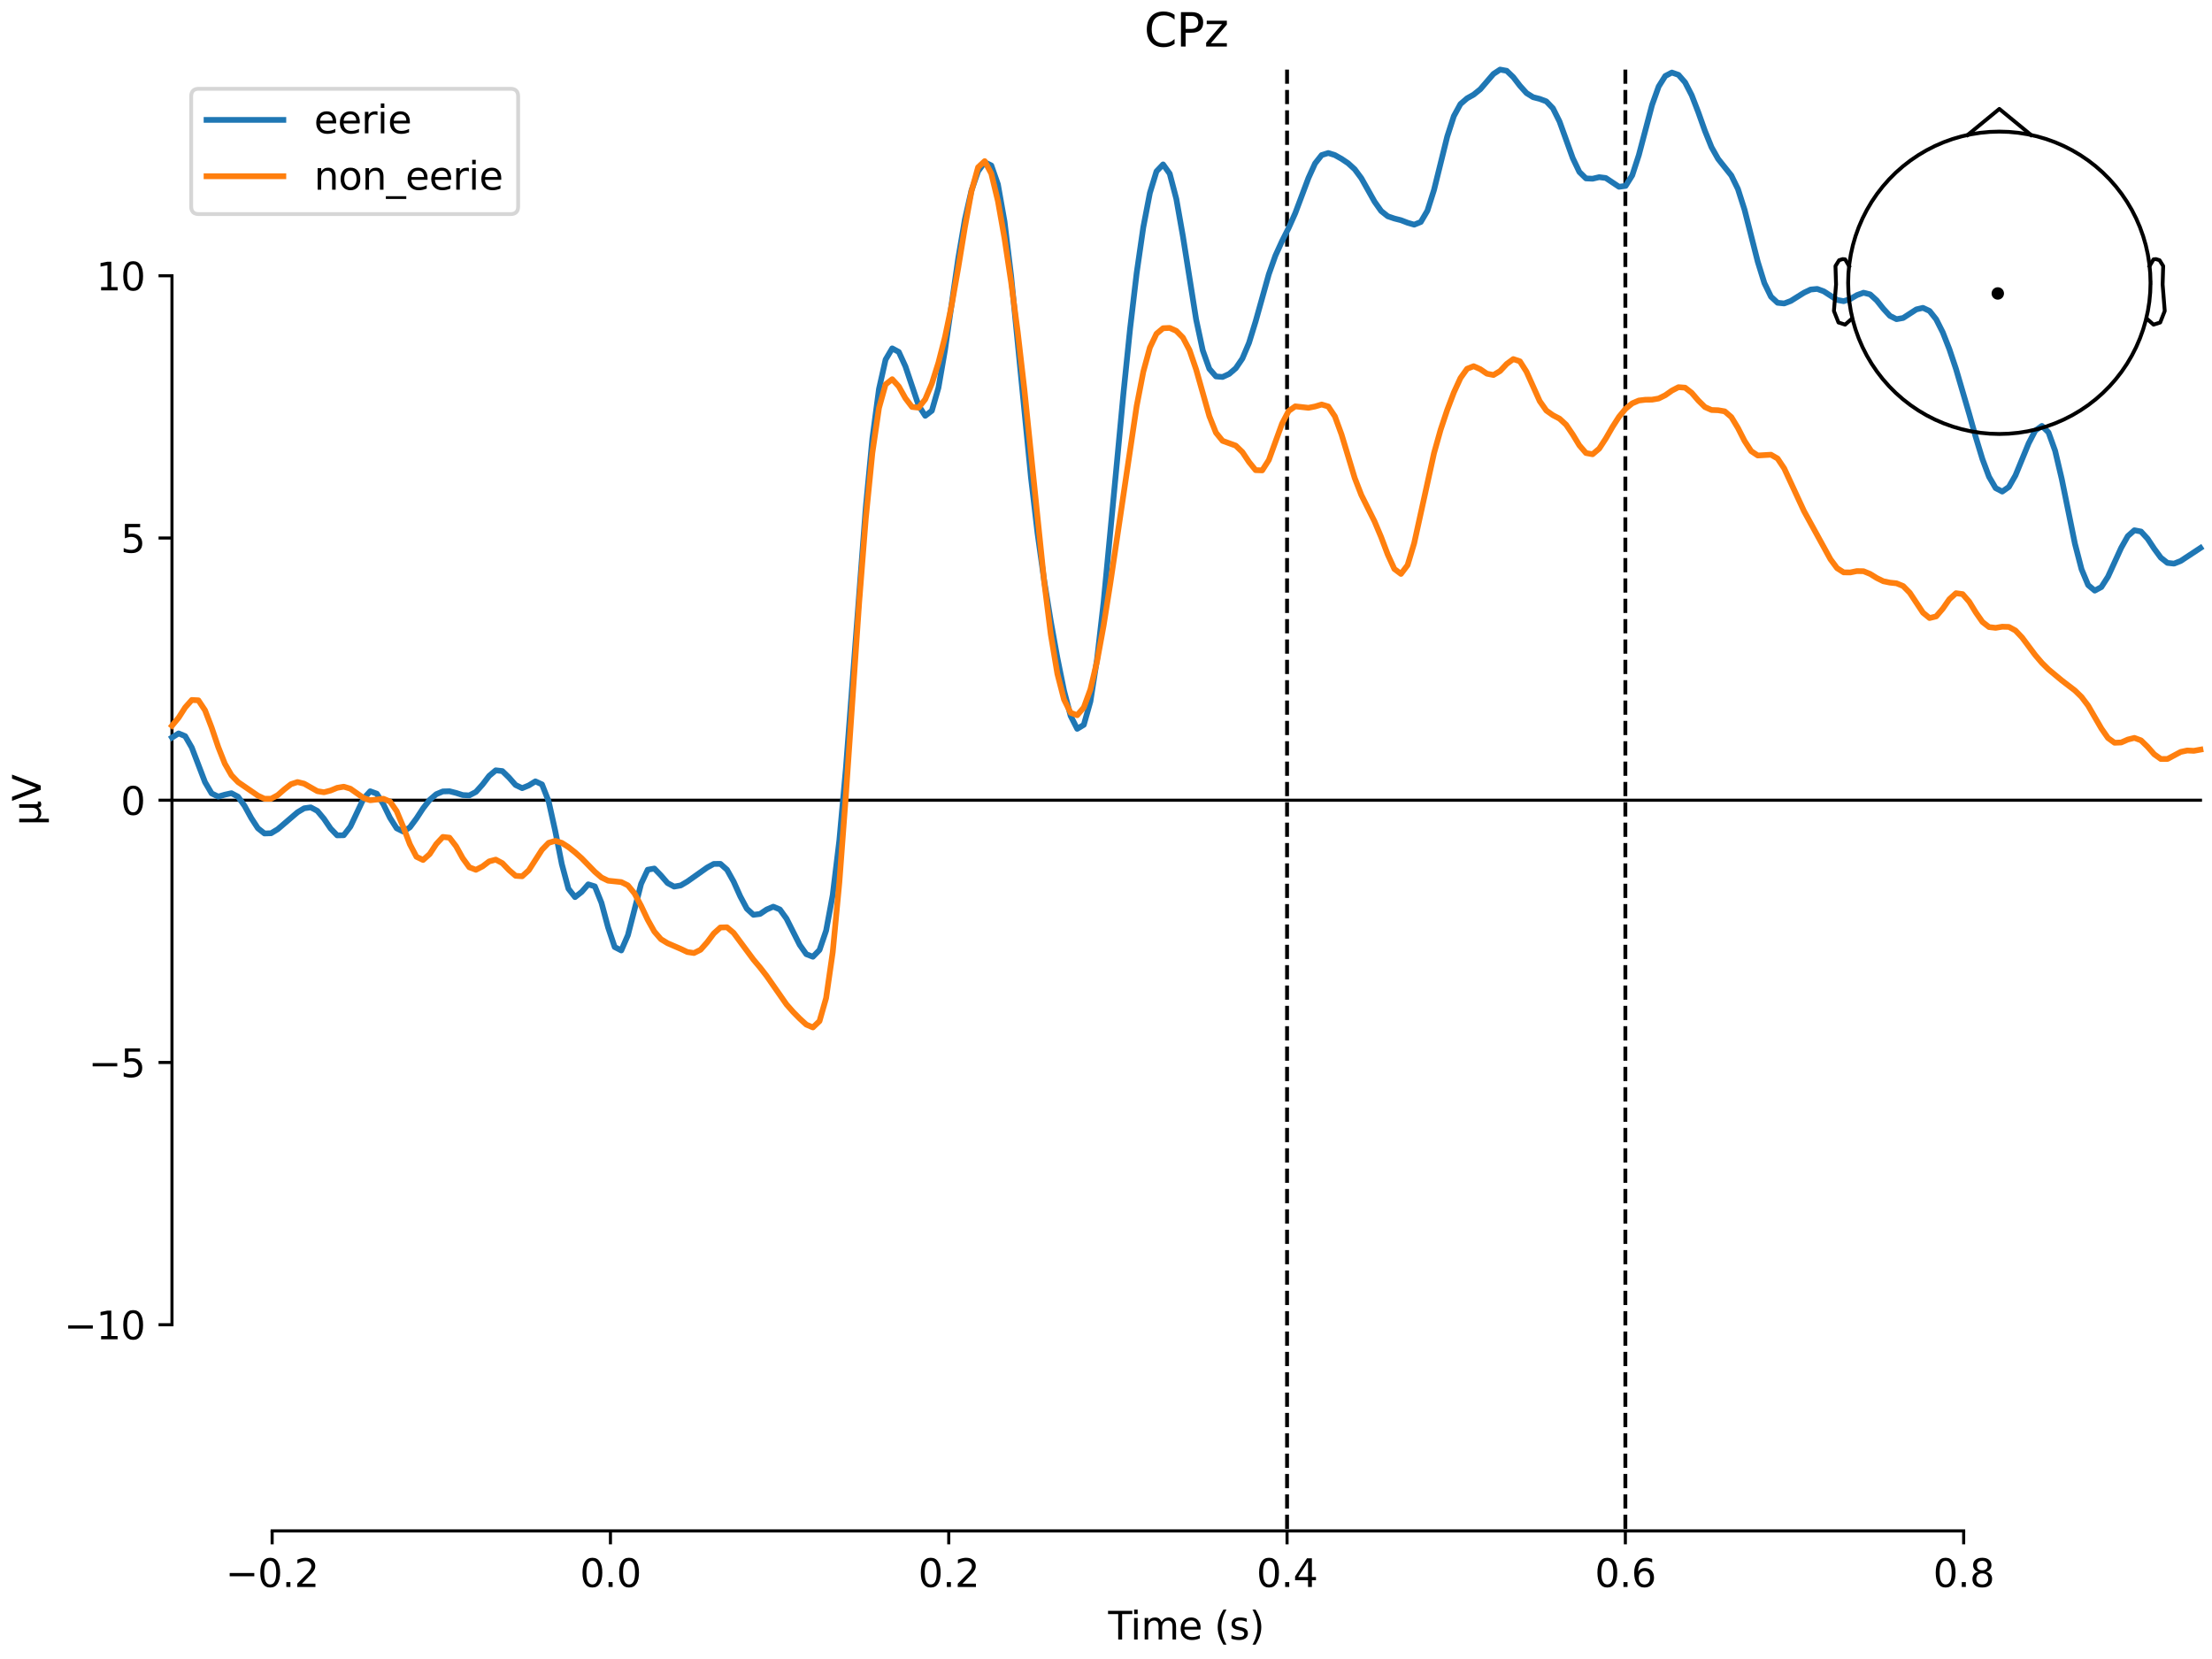 <?xml version="1.0" encoding="utf-8" standalone="no"?>
<!DOCTYPE svg PUBLIC "-//W3C//DTD SVG 1.1//EN"
  "http://www.w3.org/Graphics/SVG/1.1/DTD/svg11.dtd">
<svg xmlns:xlink="http://www.w3.org/1999/xlink" width="576pt" height="432pt" viewBox="0 0 576 432" xmlns="http://www.w3.org/2000/svg" version="1.1">
 <defs>
  <style type="text/css">*{stroke-linejoin: round; stroke-linecap: butt}</style>
 </defs>
 <g id="figure_1">
  <g id="patch_1">
   <path d="M 0 432 
L 576 432 
L 576 0 
L 0 0 
z
" style="fill: #ffffff"/>
  </g>
  <g id="axes_1">
   <g id="patch_2">
    <path d="M 44.783 398.644 
L 573 398.644 
L 573 18.118 
L 44.783 18.118 
L 44.783 398.644 
z
" style="fill: none; opacity: 0"/>
   </g>
   <g id="patch_3">
    <path d="M 44.783 344.95 
L 44.783 71.811 
" style="fill: none; stroke: #000000; stroke-width: 0.8; stroke-linejoin: miter; stroke-linecap: square"/>
   </g>
   <g id="LineCollection_1">
    <path d="M 335.147 18.118 
L 335.147 398.644 
" clip-path="url(#pb19c894d03)" style="fill: none; stroke-dasharray: 3.7,1.6; stroke-dashoffset: 0; stroke: #000000"/>
    <path d="M 423.241 18.118 
L 423.241 398.644 
" clip-path="url(#pb19c894d03)" style="fill: none; stroke-dasharray: 3.7,1.6; stroke-dashoffset: 0; stroke: #000000"/>
   </g>
   <g id="matplotlib.axis_1">
    <g id="xtick_1">
     <g id="line2d_1">
      <defs>
       <path id="m67dda3278e" d="M 0 0 
L 0 3.5 
" style="stroke: #000000; stroke-width: 0.8"/>
      </defs>
      <g>
       <use xlink:href="#m67dda3278e" x="70.867" y="398.644" style="stroke: #000000; stroke-width: 0.8"/>
      </g>
     </g>
     <g id="text_1">
      <!-- −0.2 -->
      <g transform="translate(58.726 413.242) scale(0.1 -0.1)">
       <defs>
        <path id="DejaVuSans-2212" d="M 678 2272 
L 4684 2272 
L 4684 1741 
L 678 1741 
L 678 2272 
z
" transform="scale(0.016)"/>
        <path id="DejaVuSans-30" d="M 2034 4250 
Q 1547 4250 1301 3770 
Q 1056 3291 1056 2328 
Q 1056 1369 1301 889 
Q 1547 409 2034 409 
Q 2525 409 2770 889 
Q 3016 1369 3016 2328 
Q 3016 3291 2770 3770 
Q 2525 4250 2034 4250 
z
M 2034 4750 
Q 2819 4750 3233 4129 
Q 3647 3509 3647 2328 
Q 3647 1150 3233 529 
Q 2819 -91 2034 -91 
Q 1250 -91 836 529 
Q 422 1150 422 2328 
Q 422 3509 836 4129 
Q 1250 4750 2034 4750 
z
" transform="scale(0.016)"/>
        <path id="DejaVuSans-2e" d="M 684 794 
L 1344 794 
L 1344 0 
L 684 0 
L 684 794 
z
" transform="scale(0.016)"/>
        <path id="DejaVuSans-32" d="M 1228 531 
L 3431 531 
L 3431 0 
L 469 0 
L 469 531 
Q 828 903 1448 1529 
Q 2069 2156 2228 2338 
Q 2531 2678 2651 2914 
Q 2772 3150 2772 3378 
Q 2772 3750 2511 3984 
Q 2250 4219 1831 4219 
Q 1534 4219 1204 4116 
Q 875 4013 500 3803 
L 500 4441 
Q 881 4594 1212 4672 
Q 1544 4750 1819 4750 
Q 2544 4750 2975 4387 
Q 3406 4025 3406 3419 
Q 3406 3131 3298 2873 
Q 3191 2616 2906 2266 
Q 2828 2175 2409 1742 
Q 1991 1309 1228 531 
z
" transform="scale(0.016)"/>
       </defs>
       <use xlink:href="#DejaVuSans-2212"/>
       <use xlink:href="#DejaVuSans-30" transform="translate(83.789 0)"/>
       <use xlink:href="#DejaVuSans-2e" transform="translate(147.412 0)"/>
       <use xlink:href="#DejaVuSans-32" transform="translate(179.199 0)"/>
      </g>
     </g>
    </g>
    <g id="xtick_2">
     <g id="line2d_2">
      <g>
       <use xlink:href="#m67dda3278e" x="158.96" y="398.644" style="stroke: #000000; stroke-width: 0.8"/>
      </g>
     </g>
     <g id="text_2">
      <!-- 0.0 -->
      <g transform="translate(151.009 413.242) scale(0.1 -0.1)">
       <use xlink:href="#DejaVuSans-30"/>
       <use xlink:href="#DejaVuSans-2e" transform="translate(63.623 0)"/>
       <use xlink:href="#DejaVuSans-30" transform="translate(95.41 0)"/>
      </g>
     </g>
    </g>
    <g id="xtick_3">
     <g id="line2d_3">
      <g>
       <use xlink:href="#m67dda3278e" x="247.054" y="398.644" style="stroke: #000000; stroke-width: 0.8"/>
      </g>
     </g>
     <g id="text_3">
      <!-- 0.2 -->
      <g transform="translate(239.102 413.242) scale(0.1 -0.1)">
       <use xlink:href="#DejaVuSans-30"/>
       <use xlink:href="#DejaVuSans-2e" transform="translate(63.623 0)"/>
       <use xlink:href="#DejaVuSans-32" transform="translate(95.41 0)"/>
      </g>
     </g>
    </g>
    <g id="xtick_4">
     <g id="line2d_4">
      <g>
       <use xlink:href="#m67dda3278e" x="335.147" y="398.644" style="stroke: #000000; stroke-width: 0.8"/>
      </g>
     </g>
     <g id="text_4">
      <!-- 0.4 -->
      <g transform="translate(327.196 413.242) scale(0.1 -0.1)">
       <defs>
        <path id="DejaVuSans-34" d="M 2419 4116 
L 825 1625 
L 2419 1625 
L 2419 4116 
z
M 2253 4666 
L 3047 4666 
L 3047 1625 
L 3713 1625 
L 3713 1100 
L 3047 1100 
L 3047 0 
L 2419 0 
L 2419 1100 
L 313 1100 
L 313 1709 
L 2253 4666 
z
" transform="scale(0.016)"/>
       </defs>
       <use xlink:href="#DejaVuSans-30"/>
       <use xlink:href="#DejaVuSans-2e" transform="translate(63.623 0)"/>
       <use xlink:href="#DejaVuSans-34" transform="translate(95.41 0)"/>
      </g>
     </g>
    </g>
    <g id="xtick_5">
     <g id="line2d_5">
      <g>
       <use xlink:href="#m67dda3278e" x="423.241" y="398.644" style="stroke: #000000; stroke-width: 0.8"/>
      </g>
     </g>
     <g id="text_5">
      <!-- 0.6 -->
      <g transform="translate(415.289 413.242) scale(0.1 -0.1)">
       <defs>
        <path id="DejaVuSans-36" d="M 2113 2584 
Q 1688 2584 1439 2293 
Q 1191 2003 1191 1497 
Q 1191 994 1439 701 
Q 1688 409 2113 409 
Q 2538 409 2786 701 
Q 3034 994 3034 1497 
Q 3034 2003 2786 2293 
Q 2538 2584 2113 2584 
z
M 3366 4563 
L 3366 3988 
Q 3128 4100 2886 4159 
Q 2644 4219 2406 4219 
Q 1781 4219 1451 3797 
Q 1122 3375 1075 2522 
Q 1259 2794 1537 2939 
Q 1816 3084 2150 3084 
Q 2853 3084 3261 2657 
Q 3669 2231 3669 1497 
Q 3669 778 3244 343 
Q 2819 -91 2113 -91 
Q 1303 -91 875 529 
Q 447 1150 447 2328 
Q 447 3434 972 4092 
Q 1497 4750 2381 4750 
Q 2619 4750 2861 4703 
Q 3103 4656 3366 4563 
z
" transform="scale(0.016)"/>
       </defs>
       <use xlink:href="#DejaVuSans-30"/>
       <use xlink:href="#DejaVuSans-2e" transform="translate(63.623 0)"/>
       <use xlink:href="#DejaVuSans-36" transform="translate(95.41 0)"/>
      </g>
     </g>
    </g>
    <g id="xtick_6">
     <g id="line2d_6">
      <g>
       <use xlink:href="#m67dda3278e" x="511.334" y="398.644" style="stroke: #000000; stroke-width: 0.8"/>
      </g>
     </g>
     <g id="text_6">
      <!-- 0.8 -->
      <g transform="translate(503.383 413.242) scale(0.1 -0.1)">
       <defs>
        <path id="DejaVuSans-38" d="M 2034 2216 
Q 1584 2216 1326 1975 
Q 1069 1734 1069 1313 
Q 1069 891 1326 650 
Q 1584 409 2034 409 
Q 2484 409 2743 651 
Q 3003 894 3003 1313 
Q 3003 1734 2745 1975 
Q 2488 2216 2034 2216 
z
M 1403 2484 
Q 997 2584 770 2862 
Q 544 3141 544 3541 
Q 544 4100 942 4425 
Q 1341 4750 2034 4750 
Q 2731 4750 3128 4425 
Q 3525 4100 3525 3541 
Q 3525 3141 3298 2862 
Q 3072 2584 2669 2484 
Q 3125 2378 3379 2068 
Q 3634 1759 3634 1313 
Q 3634 634 3220 271 
Q 2806 -91 2034 -91 
Q 1263 -91 848 271 
Q 434 634 434 1313 
Q 434 1759 690 2068 
Q 947 2378 1403 2484 
z
M 1172 3481 
Q 1172 3119 1398 2916 
Q 1625 2713 2034 2713 
Q 2441 2713 2670 2916 
Q 2900 3119 2900 3481 
Q 2900 3844 2670 4047 
Q 2441 4250 2034 4250 
Q 1625 4250 1398 4047 
Q 1172 3844 1172 3481 
z
" transform="scale(0.016)"/>
       </defs>
       <use xlink:href="#DejaVuSans-30"/>
       <use xlink:href="#DejaVuSans-2e" transform="translate(63.623 0)"/>
       <use xlink:href="#DejaVuSans-38" transform="translate(95.41 0)"/>
      </g>
     </g>
    </g>
    <g id="text_7">
     <!-- Time (s) -->
     <g transform="translate(288.562 426.92) scale(0.1 -0.1)">
      <defs>
       <path id="DejaVuSans-54" d="M -19 4666 
L 3928 4666 
L 3928 4134 
L 2272 4134 
L 2272 0 
L 1638 0 
L 1638 4134 
L -19 4134 
L -19 4666 
z
" transform="scale(0.016)"/>
       <path id="DejaVuSans-69" d="M 603 3500 
L 1178 3500 
L 1178 0 
L 603 0 
L 603 3500 
z
M 603 4863 
L 1178 4863 
L 1178 4134 
L 603 4134 
L 603 4863 
z
" transform="scale(0.016)"/>
       <path id="DejaVuSans-6d" d="M 3328 2828 
Q 3544 3216 3844 3400 
Q 4144 3584 4550 3584 
Q 5097 3584 5394 3201 
Q 5691 2819 5691 2113 
L 5691 0 
L 5113 0 
L 5113 2094 
Q 5113 2597 4934 2840 
Q 4756 3084 4391 3084 
Q 3944 3084 3684 2787 
Q 3425 2491 3425 1978 
L 3425 0 
L 2847 0 
L 2847 2094 
Q 2847 2600 2669 2842 
Q 2491 3084 2119 3084 
Q 1678 3084 1418 2786 
Q 1159 2488 1159 1978 
L 1159 0 
L 581 0 
L 581 3500 
L 1159 3500 
L 1159 2956 
Q 1356 3278 1631 3431 
Q 1906 3584 2284 3584 
Q 2666 3584 2933 3390 
Q 3200 3197 3328 2828 
z
" transform="scale(0.016)"/>
       <path id="DejaVuSans-65" d="M 3597 1894 
L 3597 1613 
L 953 1613 
Q 991 1019 1311 708 
Q 1631 397 2203 397 
Q 2534 397 2845 478 
Q 3156 559 3463 722 
L 3463 178 
Q 3153 47 2828 -22 
Q 2503 -91 2169 -91 
Q 1331 -91 842 396 
Q 353 884 353 1716 
Q 353 2575 817 3079 
Q 1281 3584 2069 3584 
Q 2775 3584 3186 3129 
Q 3597 2675 3597 1894 
z
M 3022 2063 
Q 3016 2534 2758 2815 
Q 2500 3097 2075 3097 
Q 1594 3097 1305 2825 
Q 1016 2553 972 2059 
L 3022 2063 
z
" transform="scale(0.016)"/>
       <path id="DejaVuSans-20" transform="scale(0.016)"/>
       <path id="DejaVuSans-28" d="M 1984 4856 
Q 1566 4138 1362 3434 
Q 1159 2731 1159 2009 
Q 1159 1288 1364 580 
Q 1569 -128 1984 -844 
L 1484 -844 
Q 1016 -109 783 600 
Q 550 1309 550 2009 
Q 550 2706 781 3412 
Q 1013 4119 1484 4856 
L 1984 4856 
z
" transform="scale(0.016)"/>
       <path id="DejaVuSans-73" d="M 2834 3397 
L 2834 2853 
Q 2591 2978 2328 3040 
Q 2066 3103 1784 3103 
Q 1356 3103 1142 2972 
Q 928 2841 928 2578 
Q 928 2378 1081 2264 
Q 1234 2150 1697 2047 
L 1894 2003 
Q 2506 1872 2764 1633 
Q 3022 1394 3022 966 
Q 3022 478 2636 193 
Q 2250 -91 1575 -91 
Q 1294 -91 989 -36 
Q 684 19 347 128 
L 347 722 
Q 666 556 975 473 
Q 1284 391 1588 391 
Q 1994 391 2212 530 
Q 2431 669 2431 922 
Q 2431 1156 2273 1281 
Q 2116 1406 1581 1522 
L 1381 1569 
Q 847 1681 609 1914 
Q 372 2147 372 2553 
Q 372 3047 722 3315 
Q 1072 3584 1716 3584 
Q 2034 3584 2315 3537 
Q 2597 3491 2834 3397 
z
" transform="scale(0.016)"/>
       <path id="DejaVuSans-29" d="M 513 4856 
L 1013 4856 
Q 1481 4119 1714 3412 
Q 1947 2706 1947 2009 
Q 1947 1309 1714 600 
Q 1481 -109 1013 -844 
L 513 -844 
Q 928 -128 1133 580 
Q 1338 1288 1338 2009 
Q 1338 2731 1133 3434 
Q 928 4138 513 4856 
z
" transform="scale(0.016)"/>
      </defs>
      <use xlink:href="#DejaVuSans-54"/>
      <use xlink:href="#DejaVuSans-69" transform="translate(57.959 0)"/>
      <use xlink:href="#DejaVuSans-6d" transform="translate(85.742 0)"/>
      <use xlink:href="#DejaVuSans-65" transform="translate(183.154 0)"/>
      <use xlink:href="#DejaVuSans-20" transform="translate(244.678 0)"/>
      <use xlink:href="#DejaVuSans-28" transform="translate(276.465 0)"/>
      <use xlink:href="#DejaVuSans-73" transform="translate(315.479 0)"/>
      <use xlink:href="#DejaVuSans-29" transform="translate(367.578 0)"/>
     </g>
    </g>
   </g>
   <g id="matplotlib.axis_2">
    <g id="ytick_1">
     <g id="line2d_7">
      <defs>
       <path id="m9f8134d934" d="M 0 0 
L -3.5 0 
" style="stroke: #000000; stroke-width: 0.8"/>
      </defs>
      <g>
       <use xlink:href="#m9f8134d934" x="44.783" y="344.95" style="stroke: #000000; stroke-width: 0.8"/>
      </g>
     </g>
     <g id="text_8">
      <!-- −10 -->
      <g transform="translate(16.678 348.75) scale(0.1 -0.1)">
       <defs>
        <path id="DejaVuSans-31" d="M 794 531 
L 1825 531 
L 1825 4091 
L 703 3866 
L 703 4441 
L 1819 4666 
L 2450 4666 
L 2450 531 
L 3481 531 
L 3481 0 
L 794 0 
L 794 531 
z
" transform="scale(0.016)"/>
       </defs>
       <use xlink:href="#DejaVuSans-2212"/>
       <use xlink:href="#DejaVuSans-31" transform="translate(83.789 0)"/>
       <use xlink:href="#DejaVuSans-30" transform="translate(147.412 0)"/>
      </g>
     </g>
    </g>
    <g id="ytick_2">
     <g id="line2d_8">
      <g>
       <use xlink:href="#m9f8134d934" x="44.783" y="276.666" style="stroke: #000000; stroke-width: 0.8"/>
      </g>
     </g>
     <g id="text_9">
      <!-- −5 -->
      <g transform="translate(23.041 280.465) scale(0.1 -0.1)">
       <defs>
        <path id="DejaVuSans-35" d="M 691 4666 
L 3169 4666 
L 3169 4134 
L 1269 4134 
L 1269 2991 
Q 1406 3038 1543 3061 
Q 1681 3084 1819 3084 
Q 2600 3084 3056 2656 
Q 3513 2228 3513 1497 
Q 3513 744 3044 326 
Q 2575 -91 1722 -91 
Q 1428 -91 1123 -41 
Q 819 9 494 109 
L 494 744 
Q 775 591 1075 516 
Q 1375 441 1709 441 
Q 2250 441 2565 725 
Q 2881 1009 2881 1497 
Q 2881 1984 2565 2268 
Q 2250 2553 1709 2553 
Q 1456 2553 1204 2497 
Q 953 2441 691 2322 
L 691 4666 
z
" transform="scale(0.016)"/>
       </defs>
       <use xlink:href="#DejaVuSans-2212"/>
       <use xlink:href="#DejaVuSans-35" transform="translate(83.789 0)"/>
      </g>
     </g>
    </g>
    <g id="ytick_3">
     <g id="line2d_9">
      <g>
       <use xlink:href="#m9f8134d934" x="44.783" y="208.381" style="stroke: #000000; stroke-width: 0.8"/>
      </g>
     </g>
     <g id="text_10">
      <!-- 0 -->
      <g transform="translate(31.421 212.18) scale(0.1 -0.1)">
       <use xlink:href="#DejaVuSans-30"/>
      </g>
     </g>
    </g>
    <g id="ytick_4">
     <g id="line2d_10">
      <g>
       <use xlink:href="#m9f8134d934" x="44.783" y="140.096" style="stroke: #000000; stroke-width: 0.8"/>
      </g>
     </g>
     <g id="text_11">
      <!-- 5 -->
      <g transform="translate(31.421 143.895) scale(0.1 -0.1)">
       <use xlink:href="#DejaVuSans-35"/>
      </g>
     </g>
    </g>
    <g id="ytick_5">
     <g id="line2d_11">
      <g>
       <use xlink:href="#m9f8134d934" x="44.783" y="71.811" style="stroke: #000000; stroke-width: 0.8"/>
      </g>
     </g>
     <g id="text_12">
      <!-- 10 -->
      <g transform="translate(25.058 75.611) scale(0.1 -0.1)">
       <use xlink:href="#DejaVuSans-31"/>
       <use xlink:href="#DejaVuSans-30" transform="translate(63.623 0)"/>
      </g>
     </g>
    </g>
    <g id="text_13">
     <!-- µV -->
     <g transform="translate(10.599 214.982) rotate(-90) scale(0.1 -0.1)">
      <defs>
       <path id="DejaVuSans-b5" d="M 544 -1331 
L 544 3500 
L 1119 3500 
L 1119 1325 
Q 1119 872 1334 640 
Q 1550 409 1972 409 
Q 2434 409 2667 671 
Q 2900 934 2900 1459 
L 2900 3500 
L 3475 3500 
L 3475 806 
Q 3475 619 3529 530 
Q 3584 441 3700 441 
Q 3728 441 3778 458 
Q 3828 475 3916 513 
L 3916 50 
Q 3788 -22 3673 -56 
Q 3559 -91 3450 -91 
Q 3234 -91 3106 31 
Q 2978 153 2931 403 
Q 2775 156 2548 32 
Q 2322 -91 2016 -91 
Q 1697 -91 1473 31 
Q 1250 153 1119 397 
L 1119 -1331 
L 544 -1331 
z
" transform="scale(0.016)"/>
       <path id="DejaVuSans-56" d="M 1831 0 
L 50 4666 
L 709 4666 
L 2188 738 
L 3669 4666 
L 4325 4666 
L 2547 0 
L 1831 0 
z
" transform="scale(0.016)"/>
      </defs>
      <use xlink:href="#DejaVuSans-b5"/>
      <use xlink:href="#DejaVuSans-56" transform="translate(63.623 0)"/>
     </g>
    </g>
   </g>
   <g id="patch_4">
    <path d="M 70.867 398.644 
L 511.334 398.644 
" style="fill: none; stroke: #000000; stroke-width: 0.8; stroke-linejoin: miter; stroke-linecap: square"/>
   </g>
   <g id="patch_5">
    <path d="M 44.783 208.381 
L 573 208.381 
" style="fill: none; stroke: #000000; stroke-width: 0.8; stroke-linejoin: miter; stroke-linecap: square"/>
   </g>
   <g id="text_14">
    <!-- CPz -->
    <g transform="translate(297.935 12.118) scale(0.12 -0.12)">
     <defs>
      <path id="DejaVuSans-43" d="M 4122 4306 
L 4122 3641 
Q 3803 3938 3442 4084 
Q 3081 4231 2675 4231 
Q 1875 4231 1450 3742 
Q 1025 3253 1025 2328 
Q 1025 1406 1450 917 
Q 1875 428 2675 428 
Q 3081 428 3442 575 
Q 3803 722 4122 1019 
L 4122 359 
Q 3791 134 3420 21 
Q 3050 -91 2638 -91 
Q 1578 -91 968 557 
Q 359 1206 359 2328 
Q 359 3453 968 4101 
Q 1578 4750 2638 4750 
Q 3056 4750 3426 4639 
Q 3797 4528 4122 4306 
z
" transform="scale(0.016)"/>
      <path id="DejaVuSans-50" d="M 1259 4147 
L 1259 2394 
L 2053 2394 
Q 2494 2394 2734 2622 
Q 2975 2850 2975 3272 
Q 2975 3691 2734 3919 
Q 2494 4147 2053 4147 
L 1259 4147 
z
M 628 4666 
L 2053 4666 
Q 2838 4666 3239 4311 
Q 3641 3956 3641 3272 
Q 3641 2581 3239 2228 
Q 2838 1875 2053 1875 
L 1259 1875 
L 1259 0 
L 628 0 
L 628 4666 
z
" transform="scale(0.016)"/>
      <path id="DejaVuSans-7a" d="M 353 3500 
L 3084 3500 
L 3084 2975 
L 922 459 
L 3084 459 
L 3084 0 
L 275 0 
L 275 525 
L 2438 3041 
L 353 3041 
L 353 3500 
z
" transform="scale(0.016)"/>
     </defs>
     <use xlink:href="#DejaVuSans-43"/>
     <use xlink:href="#DejaVuSans-50" transform="translate(69.824 0)"/>
     <use xlink:href="#DejaVuSans-7a" transform="translate(130.127 0)"/>
    </g>
   </g>
   <g id="legend_1">
    <g id="patch_6">
     <path d="M 51.783 55.753 
L 132.925 55.753 
Q 134.925 55.753 134.925 53.753 
L 134.925 25.118 
Q 134.925 23.118 132.925 23.118 
L 51.783 23.118 
Q 49.783 23.118 49.783 25.118 
L 49.783 53.753 
Q 49.783 55.753 51.783 55.753 
z
" style="fill: #ffffff; opacity: 0.8; stroke: #cccccc; stroke-linejoin: miter"/>
    </g>
    <g id="line2d_12">
     <path d="M 53.783 31.217 
L 63.783 31.217 
L 73.783 31.217 
" style="fill: none; stroke: #1f77b4; stroke-width: 1.5; stroke-linecap: square"/>
    </g>
    <g id="text_15">
     <!-- eerie -->
     <g transform="translate(81.783 34.717) scale(0.1 -0.1)">
      <defs>
       <path id="DejaVuSans-72" d="M 2631 2963 
Q 2534 3019 2420 3045 
Q 2306 3072 2169 3072 
Q 1681 3072 1420 2755 
Q 1159 2438 1159 1844 
L 1159 0 
L 581 0 
L 581 3500 
L 1159 3500 
L 1159 2956 
Q 1341 3275 1631 3429 
Q 1922 3584 2338 3584 
Q 2397 3584 2469 3576 
Q 2541 3569 2628 3553 
L 2631 2963 
z
" transform="scale(0.016)"/>
      </defs>
      <use xlink:href="#DejaVuSans-65"/>
      <use xlink:href="#DejaVuSans-65" transform="translate(61.523 0)"/>
      <use xlink:href="#DejaVuSans-72" transform="translate(123.047 0)"/>
      <use xlink:href="#DejaVuSans-69" transform="translate(164.16 0)"/>
      <use xlink:href="#DejaVuSans-65" transform="translate(191.943 0)"/>
     </g>
    </g>
    <g id="line2d_13">
     <path d="M 53.783 45.895 
L 63.783 45.895 
L 73.783 45.895 
" style="fill: none; stroke: #ff7f0e; stroke-width: 1.5; stroke-linecap: square"/>
    </g>
    <g id="text_16">
     <!-- non_eerie -->
     <g transform="translate(81.783 49.395) scale(0.1 -0.1)">
      <defs>
       <path id="DejaVuSans-6e" d="M 3513 2113 
L 3513 0 
L 2938 0 
L 2938 2094 
Q 2938 2591 2744 2837 
Q 2550 3084 2163 3084 
Q 1697 3084 1428 2787 
Q 1159 2491 1159 1978 
L 1159 0 
L 581 0 
L 581 3500 
L 1159 3500 
L 1159 2956 
Q 1366 3272 1645 3428 
Q 1925 3584 2291 3584 
Q 2894 3584 3203 3211 
Q 3513 2838 3513 2113 
z
" transform="scale(0.016)"/>
       <path id="DejaVuSans-6f" d="M 1959 3097 
Q 1497 3097 1228 2736 
Q 959 2375 959 1747 
Q 959 1119 1226 758 
Q 1494 397 1959 397 
Q 2419 397 2687 759 
Q 2956 1122 2956 1747 
Q 2956 2369 2687 2733 
Q 2419 3097 1959 3097 
z
M 1959 3584 
Q 2709 3584 3137 3096 
Q 3566 2609 3566 1747 
Q 3566 888 3137 398 
Q 2709 -91 1959 -91 
Q 1206 -91 779 398 
Q 353 888 353 1747 
Q 353 2609 779 3096 
Q 1206 3584 1959 3584 
z
" transform="scale(0.016)"/>
       <path id="DejaVuSans-5f" d="M 3263 -1063 
L 3263 -1509 
L -63 -1509 
L -63 -1063 
L 3263 -1063 
z
" transform="scale(0.016)"/>
      </defs>
      <use xlink:href="#DejaVuSans-6e"/>
      <use xlink:href="#DejaVuSans-6f" transform="translate(63.379 0)"/>
      <use xlink:href="#DejaVuSans-6e" transform="translate(124.561 0)"/>
      <use xlink:href="#DejaVuSans-5f" transform="translate(187.939 0)"/>
      <use xlink:href="#DejaVuSans-65" transform="translate(237.939 0)"/>
      <use xlink:href="#DejaVuSans-65" transform="translate(299.463 0)"/>
      <use xlink:href="#DejaVuSans-72" transform="translate(360.986 0)"/>
      <use xlink:href="#DejaVuSans-69" transform="translate(402.1 0)"/>
      <use xlink:href="#DejaVuSans-65" transform="translate(429.883 0)"/>
     </g>
    </g>
   </g>
   <g id="line2d_14">
    <path d="M 44.783 192.066 
L 46.504 190.976 
L 48.224 191.694 
L 49.945 194.667 
L 53.386 203.67 
L 55.107 206.598 
L 56.827 207.433 
L 58.548 206.93 
L 60.268 206.549 
L 61.989 207.463 
L 63.709 209.887 
L 65.43 213.016 
L 67.151 215.671 
L 68.871 217.033 
L 70.592 216.974 
L 72.312 215.934 
L 77.474 211.512 
L 79.195 210.478 
L 80.915 210.234 
L 82.636 211.151 
L 84.356 213.205 
L 86.077 215.732 
L 87.797 217.528 
L 89.518 217.49 
L 91.239 215.249 
L 94.68 207.941 
L 96.4 206.044 
L 98.121 206.675 
L 99.841 209.44 
L 101.562 212.97 
L 103.283 215.68 
L 105.003 216.533 
L 106.724 215.449 
L 108.444 213.124 
L 110.165 210.491 
L 111.886 208.283 
L 113.606 206.805 
L 115.327 206.085 
L 117.047 206.039 
L 118.768 206.476 
L 120.488 207.03 
L 122.209 207.117 
L 123.93 206.213 
L 125.65 204.293 
L 127.371 202.039 
L 129.091 200.589 
L 130.812 200.787 
L 132.532 202.458 
L 134.253 204.41 
L 135.974 205.233 
L 137.694 204.521 
L 139.415 203.464 
L 141.135 204.257 
L 142.856 208.631 
L 144.576 216.347 
L 146.297 225.009 
L 148.018 231.417 
L 149.738 233.606 
L 151.459 232.262 
L 153.179 230.282 
L 154.9 230.816 
L 156.62 235.09 
L 158.341 241.483 
L 160.062 246.605 
L 161.782 247.496 
L 163.503 243.522 
L 166.944 230.15 
L 168.664 226.473 
L 170.385 226.166 
L 172.106 227.952 
L 173.826 229.943 
L 175.547 230.868 
L 177.267 230.563 
L 178.988 229.548 
L 184.15 225.896 
L 185.87 224.957 
L 187.591 224.945 
L 189.311 226.47 
L 191.032 229.558 
L 192.753 233.384 
L 194.473 236.621 
L 196.194 238.21 
L 197.914 237.992 
L 199.635 236.836 
L 201.355 236.098 
L 203.076 236.815 
L 204.797 239.202 
L 208.238 246.036 
L 209.958 248.467 
L 211.679 249.136 
L 213.399 247.366 
L 215.12 242.322 
L 216.841 233.043 
L 218.561 218.858 
L 220.282 199.909 
L 225.443 132.203 
L 227.164 114.206 
L 228.885 101.291 
L 230.605 93.642 
L 232.326 90.717 
L 234.046 91.645 
L 235.767 95.397 
L 239.208 105.603 
L 240.929 108.276 
L 242.649 106.953 
L 244.37 100.975 
L 246.09 91.057 
L 249.532 67.23 
L 251.252 57.149 
L 252.973 49.578 
L 254.693 44.59 
L 256.414 42.247 
L 258.134 43.081 
L 259.855 47.997 
L 261.576 57.683 
L 263.296 71.878 
L 268.458 124.262 
L 270.178 138.903 
L 271.899 151.186 
L 273.62 161.776 
L 275.34 171.324 
L 277.061 179.807 
L 278.781 186.398 
L 280.502 189.787 
L 282.222 188.744 
L 283.943 182.651 
L 285.664 171.685 
L 287.384 156.747 
L 290.825 120.617 
L 292.546 102.384 
L 294.267 85.634 
L 295.987 71.094 
L 297.708 59.197 
L 299.428 50.244 
L 301.149 44.621 
L 302.869 42.813 
L 304.59 45.227 
L 306.311 51.785 
L 308.031 61.535 
L 311.472 83.208 
L 313.193 91.229 
L 314.913 96.045 
L 316.634 98.019 
L 318.355 98.162 
L 320.075 97.371 
L 321.796 95.892 
L 323.516 93.36 
L 325.237 89.288 
L 326.957 83.712 
L 330.399 71.409 
L 332.119 66.554 
L 333.84 62.78 
L 335.56 59.368 
L 337.281 55.513 
L 340.722 46.339 
L 342.443 42.559 
L 344.163 40.377 
L 345.884 39.844 
L 347.604 40.386 
L 349.325 41.351 
L 351.046 42.504 
L 352.766 44.075 
L 354.487 46.395 
L 357.928 52.507 
L 359.648 54.943 
L 361.369 56.314 
L 363.09 56.901 
L 364.81 57.341 
L 366.531 58.001 
L 368.251 58.503 
L 369.972 57.803 
L 371.692 54.873 
L 373.413 49.46 
L 376.854 35.565 
L 378.575 30.243 
L 380.295 27.099 
L 382.016 25.611 
L 383.736 24.641 
L 385.457 23.251 
L 388.898 19.249 
L 390.619 18.118 
L 392.339 18.434 
L 394.06 20.089 
L 395.78 22.325 
L 397.501 24.237 
L 399.222 25.31 
L 400.942 25.751 
L 402.663 26.398 
L 404.383 28.202 
L 406.104 31.653 
L 409.545 41.18 
L 411.266 44.78 
L 412.986 46.458 
L 414.707 46.536 
L 416.427 46.133 
L 418.148 46.35 
L 421.589 48.638 
L 423.31 48.406 
L 425.03 45.659 
L 426.751 40.376 
L 430.192 27.332 
L 431.913 22.531 
L 433.633 19.789 
L 435.354 18.892 
L 437.074 19.489 
L 438.795 21.458 
L 440.515 24.791 
L 442.236 29.245 
L 443.957 34.083 
L 445.677 38.33 
L 447.398 41.386 
L 450.839 45.7 
L 452.559 49.232 
L 454.28 54.627 
L 457.721 68.181 
L 459.442 73.715 
L 461.162 77.253 
L 462.883 78.844 
L 464.603 79.02 
L 466.324 78.365 
L 469.765 76.214 
L 471.486 75.395 
L 473.206 75.235 
L 474.927 75.873 
L 478.368 78.098 
L 480.089 78.426 
L 481.809 77.86 
L 483.53 76.852 
L 485.25 76.224 
L 486.971 76.651 
L 488.692 78.22 
L 490.412 80.377 
L 492.133 82.247 
L 493.853 83.113 
L 495.574 82.8 
L 499.015 80.569 
L 500.736 80.164 
L 502.456 80.971 
L 504.177 83.144 
L 505.897 86.55 
L 507.618 90.938 
L 509.338 96.075 
L 512.78 107.803 
L 514.5 113.895 
L 516.221 119.548 
L 517.941 124.152 
L 519.662 127.1 
L 521.382 128.003 
L 523.103 126.793 
L 524.824 123.794 
L 528.265 115.42 
L 529.985 112.122 
L 531.706 110.908 
L 533.427 112.591 
L 535.147 117.377 
L 536.868 124.687 
L 540.309 141.595 
L 542.029 148.225 
L 543.75 152.357 
L 545.471 153.797 
L 547.191 152.87 
L 548.912 150.181 
L 552.353 142.654 
L 554.073 139.601 
L 555.794 138.08 
L 557.515 138.409 
L 559.235 140.284 
L 560.956 142.885 
L 562.676 145.222 
L 564.397 146.574 
L 566.117 146.764 
L 567.838 146.082 
L 573 142.687 
L 573 142.687 
" style="fill: none; stroke: #1f77b4; stroke-width: 1.5; stroke-linecap: square"/>
   </g>
   <g id="line2d_15">
    <path d="M 44.783 188.976 
L 46.504 186.897 
L 48.224 184.213 
L 49.945 182.273 
L 51.665 182.362 
L 53.386 184.957 
L 55.107 189.447 
L 56.827 194.513 
L 58.548 198.867 
L 60.268 201.858 
L 61.989 203.649 
L 67.151 207.181 
L 68.871 207.99 
L 70.592 207.991 
L 72.312 207.055 
L 74.033 205.555 
L 75.753 204.206 
L 77.474 203.646 
L 79.195 204.064 
L 82.636 206.018 
L 84.356 206.301 
L 86.077 205.857 
L 87.797 205.149 
L 89.518 204.853 
L 91.239 205.377 
L 94.68 207.795 
L 96.4 208.386 
L 99.841 207.993 
L 101.562 208.722 
L 103.283 211.212 
L 105.003 215.314 
L 106.724 219.833 
L 108.444 223.1 
L 110.165 223.938 
L 111.886 222.397 
L 113.606 219.787 
L 115.327 217.936 
L 117.047 218.13 
L 118.768 220.372 
L 120.488 223.47 
L 122.209 225.837 
L 123.93 226.492 
L 125.65 225.609 
L 127.371 224.308 
L 129.091 223.846 
L 130.812 224.761 
L 132.532 226.553 
L 134.253 228.052 
L 135.974 228.179 
L 137.694 226.618 
L 141.135 221.259 
L 142.856 219.477 
L 144.576 218.958 
L 146.297 219.482 
L 148.018 220.584 
L 149.738 221.94 
L 151.459 223.481 
L 154.9 227.013 
L 156.62 228.495 
L 158.341 229.33 
L 161.782 229.692 
L 163.503 230.543 
L 165.223 232.643 
L 166.944 235.881 
L 168.664 239.504 
L 170.385 242.574 
L 172.106 244.561 
L 173.826 245.604 
L 177.267 247.089 
L 178.988 247.903 
L 180.709 248.164 
L 182.429 247.312 
L 184.15 245.361 
L 185.87 243.067 
L 187.591 241.513 
L 189.311 241.461 
L 191.032 242.919 
L 196.194 249.874 
L 197.914 251.921 
L 199.635 254.144 
L 204.797 261.542 
L 206.517 263.489 
L 208.238 265.236 
L 209.958 266.805 
L 211.679 267.54 
L 213.399 265.899 
L 215.12 259.879 
L 216.841 247.936 
L 218.561 229.823 
L 220.282 206.883 
L 223.723 156.872 
L 225.443 135.083 
L 227.164 117.922 
L 228.885 106.24 
L 230.605 100.099 
L 232.326 98.744 
L 234.046 100.632 
L 235.767 103.701 
L 237.488 105.966 
L 239.208 106.151 
L 240.929 103.975 
L 242.649 99.885 
L 244.37 94.415 
L 246.09 87.685 
L 247.811 79.448 
L 249.532 69.678 
L 251.252 59.202 
L 252.973 49.794 
L 254.693 43.557 
L 256.414 41.96 
L 258.134 45.204 
L 259.855 52.349 
L 261.576 62.069 
L 263.296 73.49 
L 265.017 86.503 
L 266.737 101.348 
L 271.899 151.42 
L 273.62 165.188 
L 275.34 175.464 
L 277.061 182.135 
L 278.781 185.594 
L 280.502 186.241 
L 282.222 184.212 
L 283.943 179.504 
L 285.664 172.245 
L 287.384 162.865 
L 289.105 152.003 
L 295.987 105.72 
L 297.708 96.824 
L 299.428 90.509 
L 301.149 86.904 
L 302.869 85.47 
L 304.59 85.391 
L 306.311 86.158 
L 308.031 87.91 
L 309.752 91.182 
L 311.472 96.215 
L 314.913 108.368 
L 316.634 112.676 
L 318.355 114.791 
L 321.796 116.044 
L 323.516 117.716 
L 325.237 120.294 
L 326.957 122.424 
L 328.678 122.485 
L 330.399 119.791 
L 333.84 110.314 
L 335.56 107.025 
L 337.281 105.809 
L 340.722 106.192 
L 342.443 105.848 
L 344.163 105.335 
L 345.884 105.85 
L 347.604 108.423 
L 349.325 113.116 
L 352.766 124.474 
L 354.487 128.897 
L 357.928 135.78 
L 359.648 139.859 
L 361.369 144.405 
L 363.09 148.161 
L 364.81 149.446 
L 366.531 147.162 
L 368.251 141.446 
L 373.413 118.009 
L 375.134 111.898 
L 376.854 106.738 
L 378.575 102.212 
L 380.295 98.464 
L 382.016 96.041 
L 383.736 95.36 
L 385.457 96.129 
L 387.178 97.301 
L 388.898 97.648 
L 390.619 96.612 
L 392.339 94.77 
L 394.06 93.505 
L 395.78 94.088 
L 397.501 96.802 
L 400.942 104.454 
L 402.663 106.905 
L 404.383 108.121 
L 406.104 109.023 
L 407.825 110.604 
L 409.545 113.142 
L 411.266 115.972 
L 412.986 117.968 
L 414.707 118.284 
L 416.427 116.825 
L 418.148 114.188 
L 419.869 111.208 
L 421.589 108.521 
L 423.31 106.435 
L 425.03 105.032 
L 426.751 104.296 
L 428.471 104.09 
L 430.192 104.069 
L 431.913 103.773 
L 433.633 102.921 
L 435.354 101.714 
L 437.074 100.822 
L 438.795 100.949 
L 440.515 102.288 
L 442.236 104.288 
L 443.957 105.989 
L 445.677 106.761 
L 447.398 106.821 
L 449.118 107.117 
L 450.839 108.603 
L 452.559 111.447 
L 454.28 114.822 
L 456.001 117.465 
L 457.721 118.608 
L 461.162 118.406 
L 462.883 119.4 
L 464.603 121.975 
L 469.765 133.109 
L 476.648 145.625 
L 478.368 147.945 
L 480.089 149.041 
L 481.809 149.063 
L 483.53 148.709 
L 485.25 148.742 
L 486.971 149.446 
L 488.692 150.508 
L 490.412 151.356 
L 492.133 151.712 
L 493.853 151.895 
L 495.574 152.6 
L 497.294 154.343 
L 500.736 159.533 
L 502.456 160.939 
L 504.177 160.505 
L 505.897 158.494 
L 507.618 156.027 
L 509.338 154.472 
L 511.059 154.707 
L 512.78 156.678 
L 514.5 159.483 
L 516.221 161.947 
L 517.941 163.288 
L 519.662 163.488 
L 521.382 163.196 
L 523.103 163.245 
L 524.824 164.179 
L 526.544 165.997 
L 529.985 170.598 
L 531.706 172.613 
L 533.427 174.316 
L 536.868 177.171 
L 540.309 179.806 
L 542.029 181.484 
L 543.75 183.755 
L 547.191 189.693 
L 548.912 192.171 
L 550.632 193.414 
L 552.353 193.338 
L 554.073 192.578 
L 555.794 192.148 
L 557.515 192.785 
L 559.235 194.465 
L 560.956 196.412 
L 562.676 197.637 
L 564.397 197.641 
L 567.838 195.799 
L 569.559 195.427 
L 571.279 195.51 
L 573 195.198 
L 573 195.198 
" style="fill: none; stroke: #ff7f0e; stroke-width: 1.5; stroke-linecap: square"/>
   </g>
  </g>
  <g id="axes_2">
   <g id="PathCollection_1">
    <defs>
     <path id="mc22d586754" d="M 0 1.118 
C 0.297 1.118 0.581 1 0.791 0.791 
C 1 0.581 1.118 0.297 1.118 0 
C 1.118 -0.297 1 -0.581 0.791 -0.791 
C 0.581 -1 0.297 -1.118 0 -1.118 
C -0.297 -1.118 -0.581 -1 -0.791 -0.791 
C -1 -0.581 -1.118 -0.297 -1.118 0 
C -1.118 0.297 -1 0.581 -0.791 0.791 
C -0.581 1 -0.297 1.118 0 1.118 
z
" style="stroke: #000000"/>
    </defs>
    <g clip-path="url(#p533f539958)">
     <use xlink:href="#mc22d586754" x="520.22" y="76.414" style="stroke: #000000"/>
    </g>
   </g>
   <g id="matplotlib.axis_3"/>
   <g id="matplotlib.axis_4"/>
   <g id="line2d_16">
    <path d="M 559.992 73.637 
L 559.914 71.165 
L 559.682 68.702 
L 559.295 66.26 
L 558.755 63.846 
L 558.065 61.471 
L 557.227 59.144 
L 556.245 56.874 
L 555.122 54.67 
L 553.863 52.542 
L 552.473 50.496 
L 550.957 48.542 
L 549.322 46.687 
L 547.573 44.938 
L 545.718 43.302 
L 543.763 41.786 
L 541.718 40.396 
L 539.589 39.137 
L 537.385 38.014 
L 535.116 37.032 
L 532.789 36.194 
L 530.414 35.504 
L 528 34.965 
L 525.557 34.578 
L 523.095 34.345 
L 520.623 34.267 
L 518.151 34.345 
L 515.689 34.578 
L 513.246 34.965 
L 510.832 35.504 
L 508.457 36.194 
L 506.13 37.032 
L 503.86 38.014 
L 501.656 39.137 
L 499.528 40.396 
L 497.482 41.786 
L 495.528 43.302 
L 493.673 44.938 
L 491.924 46.687 
L 490.288 48.542 
L 488.772 50.496 
L 487.382 52.542 
L 486.123 54.67 
L 485 56.874 
L 484.018 59.144 
L 483.18 61.471 
L 482.49 63.846 
L 481.951 66.26 
L 481.564 68.702 
L 481.331 71.165 
L 481.254 73.637 
L 481.331 76.109 
L 481.564 78.571 
L 481.951 81.014 
L 482.49 83.427 
L 483.18 85.802 
L 484.018 88.129 
L 485 90.399 
L 486.123 92.603 
L 487.382 94.732 
L 488.772 96.777 
L 490.288 98.732 
L 491.924 100.587 
L 493.673 102.336 
L 495.528 103.971 
L 497.482 105.487 
L 499.528 106.877 
L 501.656 108.136 
L 503.86 109.259 
L 506.13 110.241 
L 508.457 111.079 
L 510.832 111.769 
L 513.246 112.309 
L 515.689 112.696 
L 518.151 112.928 
L 520.623 113.006 
L 523.095 112.928 
L 525.557 112.696 
L 528 112.309 
L 530.414 111.769 
L 532.789 111.079 
L 535.116 110.241 
L 537.385 109.259 
L 539.589 108.136 
L 541.718 106.877 
L 543.763 105.487 
L 545.718 103.971 
L 547.573 102.336 
L 549.322 100.587 
L 550.957 98.732 
L 552.473 96.777 
L 553.863 94.732 
L 555.122 92.603 
L 556.245 90.399 
L 557.227 88.129 
L 558.065 85.802 
L 558.755 83.427 
L 559.295 81.014 
L 559.682 78.571 
L 559.914 76.109 
L 559.992 73.637 
" style="fill: none; stroke: #000000; stroke-linecap: square"/>
   </g>
   <g id="line2d_17">
    <path d="M 512.377 35.141 
L 520.623 28.362 
L 528.868 35.141 
" style="fill: none; stroke: #000000; stroke-linecap: square"/>
   </g>
   <g id="line2d_18">
    <path d="M 481.49 69.267 
L 480.466 67.534 
L 479.836 67.471 
L 478.899 67.763 
L 477.954 69.267 
L 478.104 74.07 
L 477.553 80.975 
L 478.734 83.975 
L 480.466 84.534 
L 482.12 83.077 
" style="fill: none; stroke: #000000; stroke-linecap: square"/>
   </g>
   <g id="line2d_19">
    <path d="M 559.756 69.267 
L 560.779 67.534 
L 561.409 67.471 
L 562.346 67.763 
L 563.291 69.267 
L 563.142 74.07 
L 563.693 80.975 
L 562.512 83.975 
L 560.779 84.534 
L 559.126 83.077 
" style="fill: none; stroke: #000000; stroke-linecap: square"/>
   </g>
  </g>
 </g>
 <defs>
  <clipPath id="pb19c894d03">
   <rect x="44.783" y="18.118" width="528.217" height="380.525"/>
  </clipPath>
  <clipPath id="p533f539958">
   <rect x="473.246" y="24.13" width="94.754" height="93.108"/>
  </clipPath>
 </defs>
</svg>
